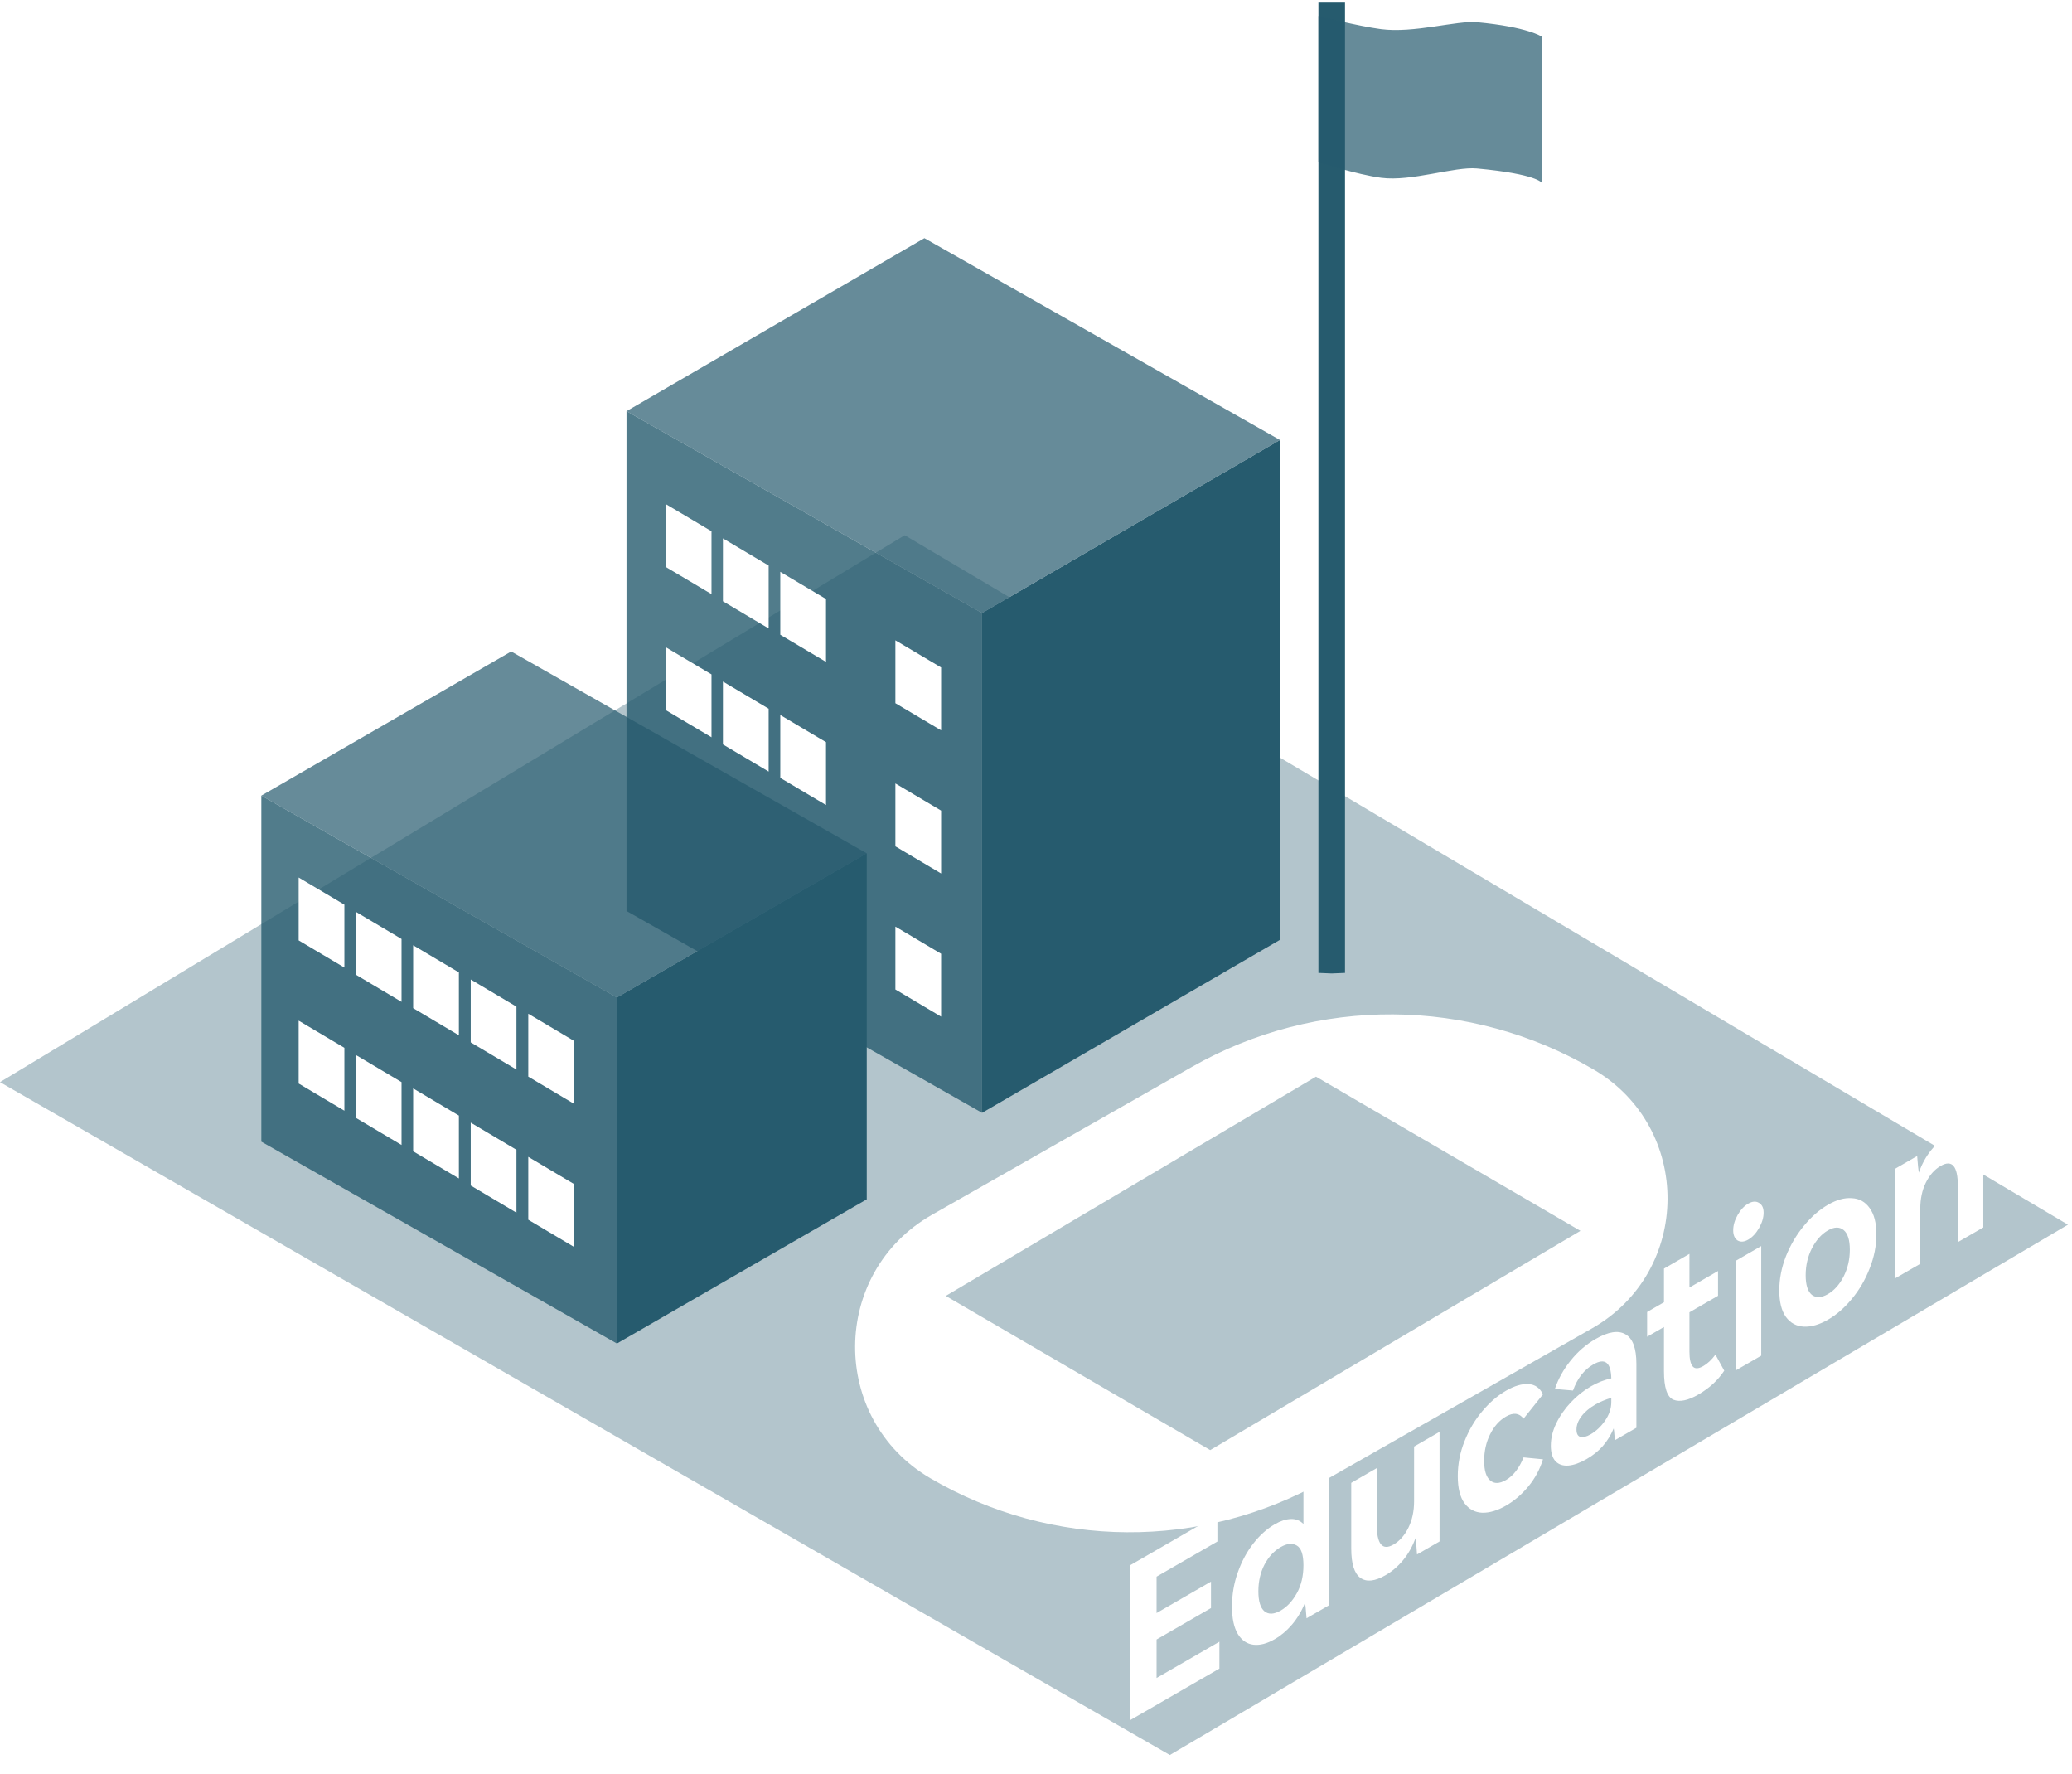 <svg width="333" height="285" viewBox="0 0 333 285" fill="none" xmlns="http://www.w3.org/2000/svg">
<path opacity="0.5" fill-rule="evenodd" clip-rule="evenodd" d="M0 173.88L145.402 86L332.348 196.783L188.011 282L0 173.88Z" fill="#265B6E" fill-opacity="0.7"/>
<path fill-rule="evenodd" clip-rule="evenodd" d="M211.888 0.429L214.025 0.429L216.161 0.429V156.328L214.025 156.417L211.888 156.328V0.429Z" fill="#265B6E"/>
<path fill-rule="evenodd" clip-rule="evenodd" d="M211.888 2.566C211.888 2.566 218.204 4.185 221.927 4.676C227.223 5.376 234.147 3.267 237.371 3.566C245.606 4.329 247.796 5.896 247.796 5.896V29.387C247.796 29.387 247.096 27.972 237.371 27.071C233.746 26.735 226.847 29.212 221.965 28.568C218.115 28.06 211.888 26.058 211.888 26.058V2.566Z" fill="#265B6E" fill-opacity="0.7"/>
<g filter="url(#filter0_b_54_1685)">
<path fill-rule="evenodd" clip-rule="evenodd" d="M157.833 98.501L100.689 66.068V146.378L157.833 178.811V98.501ZM99.144 160.278L42 127.845V183.445L99.144 215.878V160.278Z" fill="#265B6E" fill-opacity="0.8"/>
</g>
<path fill-rule="evenodd" clip-rule="evenodd" d="M114.348 85.363L107 81V91.104L114.348 95.467V85.363ZM48 141L55.348 145.363V155.467L48 151.104V141ZM57.185 146.511L64.533 150.874V160.978L57.185 156.615V146.511ZM73.75 156.25L66.402 151.887V161.991L73.75 166.354V156.25ZM75.652 157.387L83 161.75V171.854L75.652 167.491V157.387ZM92.25 167.25L84.902 162.887V172.991L92.25 177.354V167.25ZM48 164L55.348 168.363V178.467L48 174.104V164ZM64.533 173.874L57.185 169.511V179.615L64.533 183.978V173.874ZM66.402 174.887L73.75 179.25V189.354L66.402 184.991V174.887ZM83 184.75L75.652 180.387V190.491L83 194.854V184.75ZM84.902 185.887L92.25 190.25V200.354L84.902 195.991V185.887ZM116.185 86.511L123.533 90.874V100.978L116.185 96.615V86.511ZM132.75 96.25L125.402 91.887V101.991L132.75 106.354V96.25ZM143.902 102.887L151.25 107.25V117.354L143.902 112.991V102.887ZM114.348 108.363L107 104V114.104L114.348 118.467V108.363ZM116.185 109.511L123.533 113.874V123.978L116.185 119.615V109.511ZM132.75 119.25L125.402 114.887V124.991L132.75 129.354V119.25ZM143.902 125.887L151.25 130.25V140.354L143.902 135.991V125.887ZM151.25 153.25L143.902 148.887V158.991L151.25 163.354V153.25Z" fill="white"/>
<path fill-rule="evenodd" clip-rule="evenodd" d="M157.833 98.501L205.71 70.701V151.012L157.833 178.811V98.501ZM99.144 160.278L139.299 137.112V192.711L99.144 215.878V160.278Z" fill="#265B6E"/>
<g filter="url(#filter1_b_54_1685)">
<path fill-rule="evenodd" clip-rule="evenodd" d="M157.833 98.501L205.71 70.701L148.566 38.268L100.689 66.068L157.833 98.501ZM99.144 160.278L139.299 137.112L82.155 104.679L42 127.845L99.144 160.278Z" fill="#265B6E" fill-opacity="0.7"/>
</g>
<path fill-rule="evenodd" clip-rule="evenodd" d="M255.859 213.442C271.923 204.304 272.073 181.203 256.129 171.858C236.221 160.189 211.6 160.029 191.542 171.439L149.785 195.192C133.435 204.493 133.282 228.005 149.51 237.517C169.022 248.954 193.154 249.111 212.813 237.928L255.859 213.442ZM194.5 233L254 197.774L211.5 173L152 208.226L194.5 233Z" fill="white"/>
<g filter="url(#filter2_d_54_1685)">
<path d="M198.623 258.386L189.878 263.436L189.878 269.624L199.977 263.792L199.977 268.11L185.608 276.407L185.609 251.519L199.654 243.409L199.654 247.693L189.879 253.338L189.878 259.186L198.623 254.136L198.623 258.386ZM213.482 234.439L217.575 232.076L217.574 257.95L213.982 260.024C213.884 258.766 213.805 257.927 213.746 257.508C213.216 258.834 212.52 260.007 211.656 261.027C210.812 262.013 209.889 262.795 208.888 263.373C207.632 264.099 206.483 264.399 205.443 264.274C204.403 264.15 203.569 263.577 202.94 262.557C202.312 261.515 201.998 260.041 201.998 258.137C201.998 256.211 202.313 254.375 202.941 252.629C203.569 250.861 204.403 249.314 205.444 247.988C206.484 246.662 207.632 245.637 208.889 244.911C209.811 244.378 210.665 244.101 211.45 244.078C212.255 244.044 212.932 244.31 213.482 244.877L213.482 234.439ZM209.83 258.783C210.851 258.194 211.715 257.264 212.422 255.995C213.128 254.726 213.482 253.23 213.482 251.507C213.482 249.807 213.128 248.753 212.422 248.345C211.715 247.914 210.851 247.994 209.831 248.583C208.751 249.207 207.878 250.153 207.21 251.422C206.562 252.68 206.238 254.103 206.238 255.689C206.238 257.276 206.562 258.347 207.21 258.902C207.877 259.446 208.751 259.407 209.83 258.783ZM231.264 232.434L235.356 230.071L235.356 247.683L231.734 249.774C231.656 248.459 231.577 247.587 231.499 247.156C230.988 248.516 230.321 249.695 229.496 250.692C228.672 251.689 227.73 252.494 226.67 253.106C224.962 254.092 223.617 254.234 222.636 253.531C221.654 252.829 221.164 251.253 221.164 248.805L221.164 238.265L225.257 235.902L225.257 244.878C225.257 248.12 226.159 249.219 227.965 248.176C228.947 247.609 229.742 246.708 230.35 245.473C230.959 244.238 231.263 242.827 231.263 241.24L231.264 232.434ZM246.03 237.814C247.208 237.134 248.15 235.921 248.857 234.176L251.978 234.482C251.487 236.08 250.711 237.525 249.651 238.817C248.591 240.109 247.384 241.146 246.03 241.928C244.675 242.71 243.409 243.09 242.231 243.067C241.054 243.022 240.102 242.517 239.375 241.554C238.649 240.568 238.286 239.112 238.286 237.185C238.286 235.236 238.649 233.36 239.376 231.558C240.102 229.733 241.054 228.13 242.232 226.747C243.41 225.342 244.676 224.248 246.03 223.466C247.385 222.684 248.592 222.327 249.652 222.395C250.712 222.463 251.487 223.012 251.978 224.044L248.857 227.954C248.17 227.036 247.228 226.922 246.03 227.614C244.97 228.226 244.116 229.184 243.469 230.487C242.84 231.756 242.526 233.173 242.526 234.737C242.526 236.278 242.85 237.327 243.498 237.882C244.145 238.437 244.99 238.415 246.03 237.814ZM260.427 215.154C262.488 213.964 264.097 213.714 265.255 214.405C266.413 215.074 266.992 216.655 266.992 219.148L266.992 229.416L263.547 231.405C263.527 231.235 263.498 230.958 263.459 230.572C263.439 230.153 263.4 229.802 263.341 229.518C262.89 230.595 262.301 231.547 261.574 232.375C260.868 233.168 260.004 233.859 258.983 234.449C257.923 235.061 256.952 235.406 256.068 235.486C255.205 235.554 254.518 235.327 254.007 234.806C253.497 234.262 253.242 233.423 253.242 232.29C253.242 231.111 253.526 229.927 254.096 228.737C254.685 227.513 255.47 226.379 256.451 225.337C257.433 224.294 258.512 223.433 259.69 222.753C260.75 222.141 261.84 221.716 262.959 221.477C262.9 218.905 261.938 218.157 260.073 219.234C258.581 220.095 257.492 221.495 256.805 223.433L253.89 223.178C254.439 221.546 255.284 220.027 256.422 218.622C257.561 217.194 258.895 216.038 260.427 215.154ZM262.958 224.605C261.977 224.9 261.123 225.257 260.397 225.677C259.435 226.232 258.689 226.867 258.159 227.581C257.629 228.272 257.364 228.98 257.364 229.706C257.364 230.363 257.57 230.754 257.982 230.879C258.414 230.992 258.964 230.856 259.631 230.471C260.514 229.961 261.29 229.23 261.957 228.278C262.625 227.303 262.958 226.305 262.958 225.285L262.958 224.605ZM281.111 220.244C280.11 221.774 278.717 223.055 276.93 224.086C275.281 225.038 273.947 225.31 272.926 224.902C271.925 224.46 271.424 222.936 271.424 220.329L271.425 213.223L268.716 214.787L268.716 210.809L271.425 209.245L271.425 203.839L275.518 201.476L275.517 206.882L280.111 204.23L280.111 208.208L275.517 210.86L275.517 217.184C275.517 218.363 275.694 219.156 276.047 219.564C276.4 219.972 276.97 219.949 277.755 219.496C278.442 219.099 279.09 218.487 279.698 217.66L281.111 220.244ZM284.965 199.183C284.317 199.557 283.748 199.603 283.257 199.319C282.786 199.002 282.55 198.458 282.55 197.687C282.55 196.894 282.786 196.078 283.257 195.239C283.728 194.401 284.298 193.789 284.965 193.403C285.632 193.018 286.211 192.978 286.702 193.284C287.193 193.568 287.438 194.095 287.438 194.865C287.438 195.636 287.193 196.458 286.702 197.33C286.211 198.18 285.632 198.798 284.965 199.183ZM287.055 217.832L282.962 220.195L282.963 202.583L287.055 200.22L287.055 217.832ZM289.958 207.35C289.958 205.514 290.311 203.69 291.018 201.876C291.744 200.052 292.706 198.42 293.903 196.98C295.101 195.518 296.396 194.385 297.79 193.58C299.164 192.787 300.44 192.435 301.618 192.526C302.815 192.583 303.767 193.11 304.474 194.107C305.2 195.093 305.563 196.504 305.563 198.34C305.563 200.176 305.2 202.006 304.473 203.831C303.767 205.644 302.815 207.271 301.617 208.71C300.439 210.138 299.164 211.249 297.789 212.042C296.396 212.847 295.1 213.221 293.903 213.164C292.705 213.108 291.744 212.586 291.017 211.6C290.311 210.603 289.957 209.186 289.958 207.35ZM294.198 204.902C294.197 206.466 294.531 207.52 295.199 208.064C295.886 208.574 296.739 208.535 297.76 207.945C298.781 207.356 299.625 206.415 300.292 205.123C300.96 203.808 301.294 202.369 301.294 200.805C301.294 199.241 300.96 198.187 300.293 197.643C299.625 197.099 298.781 197.122 297.76 197.711C296.74 198.301 295.886 199.258 295.199 200.584C294.531 201.899 294.198 203.338 294.198 204.902ZM317.27 182.333C318.958 181.358 320.293 181.233 321.274 181.958C322.256 182.661 322.746 184.236 322.746 186.684L322.746 197.224L318.653 199.588L318.654 190.578C318.654 187.359 317.731 186.282 315.886 187.348C314.904 187.914 314.109 188.815 313.501 190.051C312.912 191.252 312.618 192.646 312.617 194.233L312.617 203.073L308.524 205.436L308.525 187.824L312.117 185.75C312.215 187.076 312.304 187.965 312.382 188.419C313.364 185.676 314.993 183.647 317.27 182.333Z" fill="white"/>
</g>
<defs>
<filter id="filter0_b_54_1685" x="-93.914" y="-69.847" width="387.661" height="421.638" filterUnits="userSpaceOnUse" color-interpolation-filters="sRGB">
<feFlood flood-opacity="0" result="BackgroundImageFix"/>
<feGaussianBlur in="BackgroundImageFix" stdDeviation="67.957"/>
<feComposite in2="SourceAlpha" operator="in" result="effect1_backgroundBlur_54_1685"/>
<feBlend mode="normal" in="SourceGraphic" in2="effect1_backgroundBlur_54_1685" result="shape"/>
</filter>
<filter id="filter1_b_54_1685" x="-93.914" y="-97.646" width="435.538" height="393.839" filterUnits="userSpaceOnUse" color-interpolation-filters="sRGB">
<feFlood flood-opacity="0" result="BackgroundImageFix"/>
<feGaussianBlur in="BackgroundImageFix" stdDeviation="67.957"/>
<feComposite in2="SourceAlpha" operator="in" result="effect1_backgroundBlur_54_1685"/>
<feBlend mode="normal" in="SourceGraphic" in2="effect1_backgroundBlur_54_1685" result="shape"/>
</filter>
<filter id="filter2_d_54_1685" x="181.608" y="171.35" width="141.138" height="105.464" filterUnits="userSpaceOnUse" color-interpolation-filters="sRGB">
<feFlood flood-opacity="0" result="BackgroundImageFix"/>
<feColorMatrix in="SourceAlpha" type="matrix" values="0 0 0 0 0 0 0 0 0 0 0 0 0 0 0 0 0 0 127 0" result="hardAlpha"/>
<feOffset dx="-4"/>
<feComposite in2="hardAlpha" operator="out"/>
<feColorMatrix type="matrix" values="0 0 0 0 0.149 0 0 0 0 0.357 0 0 0 0 0.431 0 0 0 1 0"/>
<feBlend mode="normal" in2="BackgroundImageFix" result="effect1_dropShadow_54_1685"/>
<feBlend mode="normal" in="SourceGraphic" in2="effect1_dropShadow_54_1685" result="shape"/>
</filter>
</defs>
</svg>
